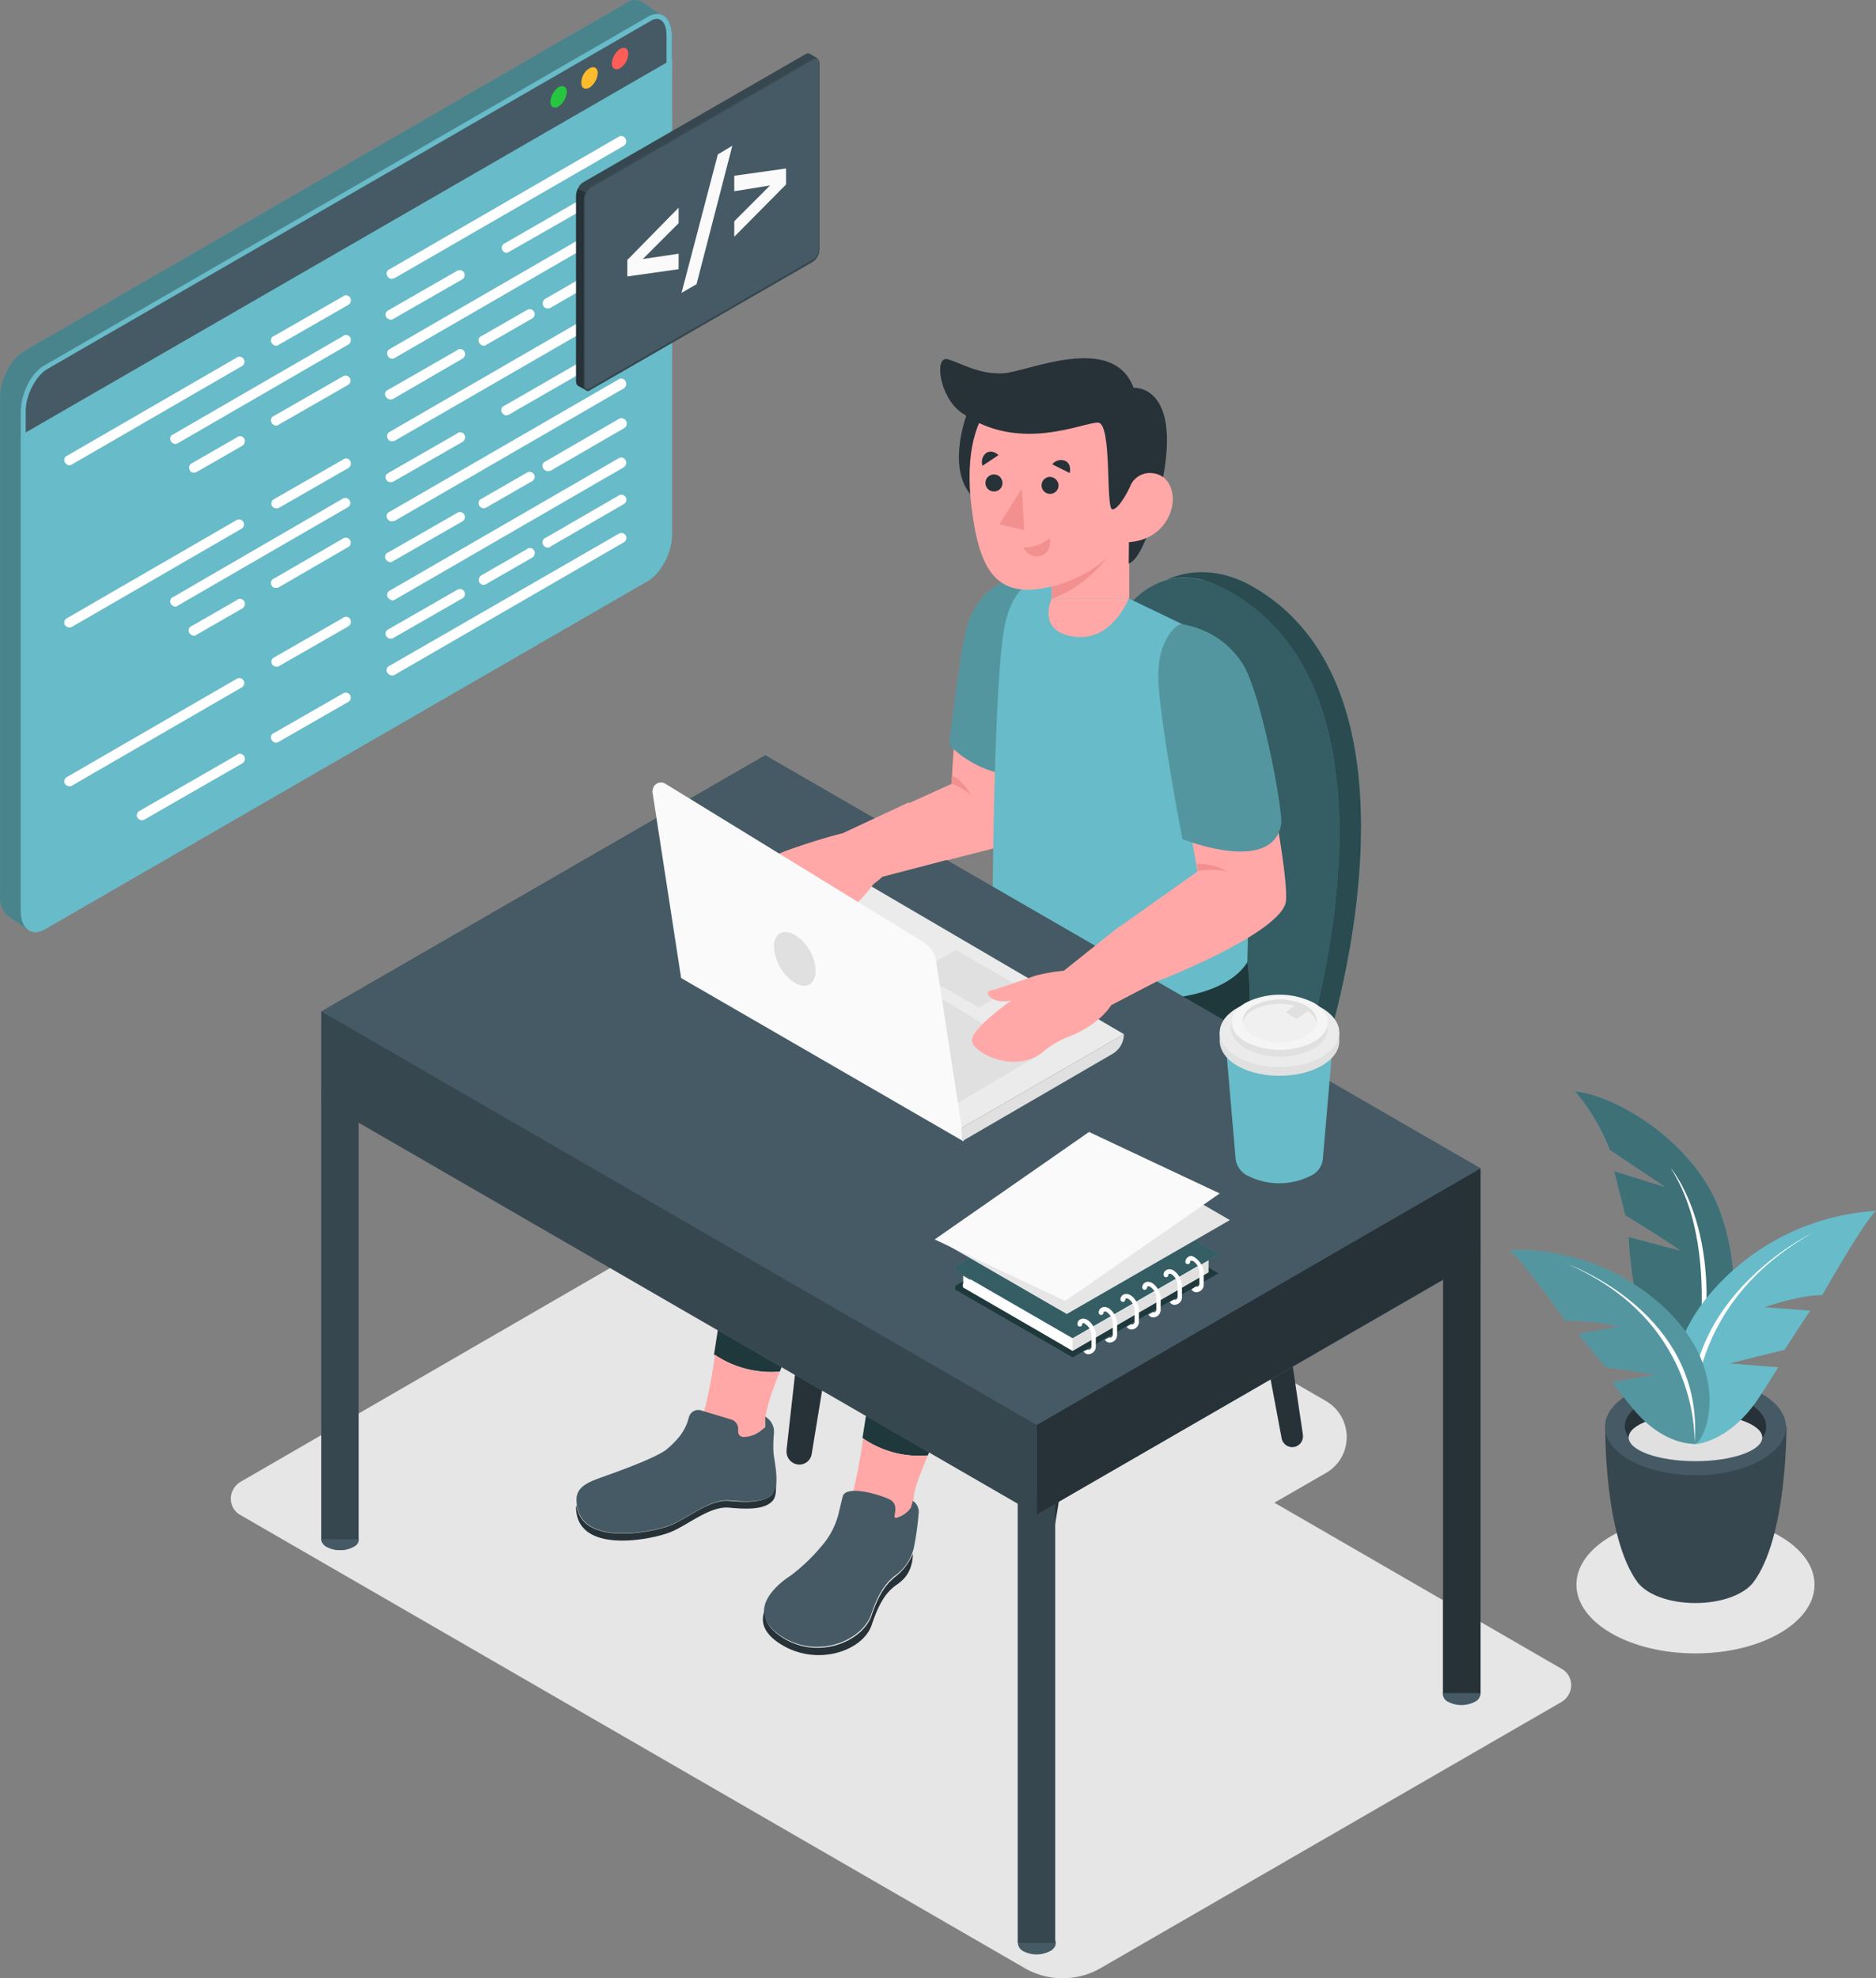 <svg xmlns="http://www.w3.org/2000/svg" width="387.613" height="408.6" viewBox="0 0 387.613 408.6">
  <rect x="0" y="0" width="387.613" height="408.6" fill="#808080" stroke="none"/>
  <g id="Group_3" data-name="Group 3" transform="translate(0.013)">
    <g id="Group_1" data-name="Group 1">
      <g id="freepik--Shadows--inject-2_1_">
        <ellipse id="Ellipse_1" data-name="Ellipse 1" cx="24.6" cy="14.2" rx="24.6" ry="14.2" transform="translate(325.7 313.1)" fill="#e6e6e6"/>
        <path id="Path_1" data-name="Path 1" d="M144.9,251,49.8,306a4.1,4.1,0,0,0-1.6,1.6,3.881,3.881,0,0,0,1.6,5.4l161.9,93.5a15.722,15.722,0,0,0,15.7,0l95.1-54.9a4.1,4.1,0,0,0,1.6-1.6,3.881,3.881,0,0,0-1.6-5.4L160.6,251A15.722,15.722,0,0,0,144.9,251Z" fill="#e6e6e6"/>
        <path id="Path_2" data-name="Path 2" d="M195,252l-32.6,18.8a8.381,8.381,0,0,0-3.1,3.1,8.528,8.528,0,0,0,3.1,11.7L227.2,323a14.38,14.38,0,0,0,14.2,0L274,304.2a8.381,8.381,0,0,0,3.1-3.1,8.616,8.616,0,0,0-3.1-11.7L209.2,252A13.9,13.9,0,0,0,195,252Z" fill="#e6e6e6"/>
      </g>
      <g id="freepik--Plant--inject-2_1_">
        <path id="Path_3" data-name="Path 3" d="M336.5,255.5l10.6,2.8c-1.5-1.3-11.3-7.3-11.3-7.3l-2.3-9.1,10.6,3.3-11.5-7.7a41.292,41.292,0,0,0-7.2-12.1c9.2,1,25.3,11.2,30.1,25.2,8.7,24.9-6.6,39.8-6.6,39.8C337.3,281.2,336.5,255.5,336.5,255.5Z" fill="#68bbc8"/>
        <path id="Path_4" data-name="Path 4" d="M336.5,255.5l10.6,2.8c-1.5-1.3-11.3-7.3-11.3-7.3l-2.3-9.1,10.6,3.3-11.5-7.7a41.292,41.292,0,0,0-7.2-12.1c9.2,1,25.3,11.2,30.1,25.2,8.7,24.9-6.6,39.8-6.6,39.8C337.3,281.2,336.5,255.5,336.5,255.5Z" opacity="0.4"/>
        <path id="Path_5" data-name="Path 5" d="M345.2,241.3c11.7,18.1,3.8,49.3,3.8,49.3C358.9,257.2,345.2,241.2,345.2,241.3Z" fill="#fff"/>
        <path id="Path_6" data-name="Path 6" d="M338.4,326.9c2,2.5,6.5,4.2,11.9,4.2,5.3,0,9.9-1.7,11.9-4.2h0c7.1-9.3,6.9-32.3,6.9-32.3l-18.6-.2h-.2l-18.6.2C331.6,294.7,331.4,317.6,338.4,326.9Z" fill="#37474f"/>
        <ellipse id="Ellipse_2" data-name="Ellipse 2" cx="18.7" cy="10" rx="18.7" ry="10" transform="translate(331.6 284.7)" fill="#455a64"/>
        <path id="Path_7" data-name="Path 7" d="M364.2,296.9a3.691,3.691,0,0,0,.7-2.3c0-4-6.5-7.2-14.6-7.2-8,0-14.6,3.2-14.6,7.2a4.006,4.006,0,0,0,.8,2.3c1.9-2.9,7.4-4.9,13.8-4.9S362.2,294.1,364.2,296.9Z" fill="#263238"/>
        <ellipse id="Ellipse_3" data-name="Ellipse 3" cx="13.8" cy="4.9" rx="13.8" ry="4.9" transform="translate(336.5 292)" fill="#e0e0e0"/>
        <path id="Path_8" data-name="Path 8" d="M353.5,267a48.867,48.867,0,0,1,34.1-16.9c-2.5,2.2-11.1,17.4-11.1,17.4-4.9,0-11.9,2.5-11.9,2.5l9.4.7-5.3,8.1-11.3,2.8,10,.8s-1.2,2-3.8,6c-6.2,9.6-13.4,9.9-13.4,9.9C348,298.6,339.3,283.7,353.5,267Z" fill="#68bbc8"/>
        <path id="Path_9" data-name="Path 9" d="M374.4,254.7c-28.8,16.3-24.3,43.5-24.3,43.5C344.5,269,374.4,254.7,374.4,254.7Z" fill="#fff"/>
        <path id="Path_10" data-name="Path 10" d="M344.1,270.3a44.519,44.519,0,0,0-32.3-12.1c2.5,1.7,11.7,14.7,11.7,14.7,4.5-.4,11,1.1,11,1.1l-8.4,1.5,5.6,6.9,10.4,1.5-9,1.6s1.3,1.8,4,5.1c6.5,8.1,13,7.6,13,7.6C352,298.4,358.5,284.1,344.1,270.3Z" fill="#68bbc8"/>
        <path id="Path_11" data-name="Path 11" d="M344.1,270.3a44.519,44.519,0,0,0-32.3-12.1c2.5,1.7,11.7,14.7,11.7,14.7,4.5-.4,11,1.1,11,1.1l-8.4,1.5,5.6,6.9,10.4,1.5-9,1.6s1.3,1.8,4,5.1c6.5,8.1,13,7.6,13,7.6C352,298.4,358.5,284.1,344.1,270.3Z" opacity="0.2"/>
        <path id="Path_12" data-name="Path 12" d="M324.1,261.2c27.5,12.1,26,37,26,37C352.4,271.3,324.1,261.2,324.1,261.2Z" fill="#fff"/>
      </g>
      <g id="freepik--Character--inject-2_1_">
        <path id="Path_13" data-name="Path 13" d="M220.3,240.4,210.5,328v.3a2.669,2.669,0,0,0,2.6,2.7h0a2.59,2.59,0,0,0,2.6-2.2l13.9-84.9Z" fill="#263238"/>
        <path id="Path_14" data-name="Path 14" d="M172.3,211.9l-9.8,87.6v.3a2.669,2.669,0,0,0,2.6,2.7h0a2.59,2.59,0,0,0,2.6-2.2l13.9-84.9Z" fill="#263238"/>
        <path id="Path_15" data-name="Path 15" d="M259.1,228.6l10.1,67.8v.3a2.22,2.22,0,0,1-2.2,2.2,2.256,2.256,0,0,1-2.2-1.8L251.1,224Z" fill="#263238"/>
        <path id="Path_16" data-name="Path 16" d="M210.5,201.3l10.1,67.4v.3a2.22,2.22,0,0,1-2.2,2.2,2.256,2.256,0,0,1-2.2-1.8l-13.6-72.7Z" fill="#263238"/>
        <path id="Path_17" data-name="Path 17" d="M167.5,213.7a4.747,4.747,0,0,0-.8,6.6c13.5,17.3,40.6,26.3,51,29.3a11.9,11.9,0,0,0,8.1-.5c20.9-8.7,33.2-19,39.1-25a23.515,23.515,0,0,0,6-10.5c4.8-17.6,16.5-72.3-16.3-91.2C228,107.1,220.2,153,218,175.3a19.6,19.6,0,0,1-11.5,15.9C185.4,200.6,173,209.3,167.5,213.7Z" fill="#68bbc8"/>
        <path id="Path_18" data-name="Path 18" d="M167.5,213.7a4.747,4.747,0,0,0-.8,6.6c13.5,17.3,40.6,26.3,51,29.3a11.9,11.9,0,0,0,8.1-.5c20.9-8.7,33.2-19,39.1-25a23.515,23.515,0,0,0,6-10.5c4.8-17.6,16.5-72.3-16.3-91.2C228,107.1,220.2,153,218,175.3a19.6,19.6,0,0,1-11.5,15.9C185.4,200.6,173,209.3,167.5,213.7Z" opacity="0.5"/>
        <path id="Path_19" data-name="Path 19" d="M165.8,217.1V223h0a5.238,5.238,0,0,0,1,2.6c13.5,17.3,40.6,26.3,51,29.3a11.9,11.9,0,0,0,8.1-.5,134.248,134.248,0,0,0,29.8-17.2h0l8.5-6.5a28.228,28.228,0,0,0,10.2-15.3l.8-3c4.8-17.6,16.5-72.3-16.3-91.2-6.4-3.7-12.8-3.8-18-1.4h0a15.665,15.665,0,0,1,3-.5h.1a15.645,15.645,0,0,1,3.1.2h.1a9.362,9.362,0,0,1,1.6.4l.2.1a8.8,8.8,0,0,1,1.5.5l.2.1c.5.2,1.1.5,1.6.7l.4.2c.6.3,1.1.6,1.7.9,32.8,18.9,21.1,73.6,16.3,91.2a23.515,23.515,0,0,1-6,10.5c-5.9,6-18.2,16.3-39.1,25a12.516,12.516,0,0,1-8.1.5c-.3-.1-.7-.2-1-.3l-.4-.1-.7-.2-.6-.2-.6-.2-.7-.2-.5-.2-.8-.3-.5-.2-.9-.3-.5-.2-1-.3-.4-.1-1.1-.4-.4-.1-1.1-.4-.4-.1-1.2-.5-.3-.1-1.3-.5-.3-.1-1.4-.6-.2-.1-1.5-.6h0c-8.3-3.5-17.6-8.4-25.3-14.9h0c-.5-.4-1-.9-1.5-1.3h0l-1.4-1.3h0a18.478,18.478,0,0,1-1.4-1.4h0a16.607,16.607,0,0,1-1.3-1.4h0c-.8-.9-1.6-1.8-2.3-2.7a6.565,6.565,0,0,1-.7-3.2Z" fill="#68bbc8"/>
        <path id="Path_20" data-name="Path 20" d="M165.8,217.1V223h0a5.238,5.238,0,0,0,1,2.6c13.5,17.3,40.6,26.3,51,29.3a11.9,11.9,0,0,0,8.1-.5,134.248,134.248,0,0,0,29.8-17.2h0l8.5-6.5a28.228,28.228,0,0,0,10.2-15.3l.8-3c4.8-17.6,16.5-72.3-16.3-91.2-6.4-3.7-12.8-3.8-18-1.4h0a15.665,15.665,0,0,1,3-.5h.1a15.645,15.645,0,0,1,3.1.2h.1a9.362,9.362,0,0,1,1.6.4l.2.1a8.8,8.8,0,0,1,1.5.5l.2.1c.5.2,1.1.5,1.6.7l.4.2c.6.3,1.1.6,1.7.9,32.8,18.9,21.1,73.6,16.3,91.2a23.515,23.515,0,0,1-6,10.5c-5.9,6-18.2,16.3-39.1,25a12.516,12.516,0,0,1-8.1.5c-.3-.1-.7-.2-1-.3l-.4-.1-.7-.2-.6-.2-.6-.2-.7-.2-.5-.2-.8-.3-.5-.2-.9-.3-.5-.2-1-.3-.4-.1-1.1-.4-.4-.1-1.1-.4-.4-.1-1.2-.5-.3-.1-1.3-.5-.3-.1-1.4-.6-.2-.1-1.5-.6h0c-8.3-3.5-17.6-8.4-25.3-14.9h0c-.5-.4-1-.9-1.5-1.3h0l-1.4-1.3h0a18.478,18.478,0,0,1-1.4-1.4h0a16.607,16.607,0,0,1-1.3-1.4h0c-.8-.9-1.6-1.8-2.3-2.7a6.565,6.565,0,0,1-.7-3.2Z" opacity="0.6"/>
        <path id="Path_21" data-name="Path 21" d="M161.1,283.3c1.3-3.3,3.2-7.6,6-13.3,9.5-20,9.5-26.4,9.3-31.4s0-6,7.7-9.8S217.8,214,223.7,205c7.1-10.8,1-28.4,1-28.4l-22.9,12-33.7,20a27.918,27.918,0,0,0-13.2,17.9c-.2.9-.3,1.8-.5,2.6-1.6,13.5-4.5,36.3-6.8,50.6A20.348,20.348,0,0,0,161.1,283.3Z" fill="#68bbc8"/>
        <path id="Path_22" data-name="Path 22" d="M161.1,283.3c1.3-3.3,3.2-7.6,6-13.3,9.5-20,9.5-26.4,9.3-31.4s0-6,7.7-9.8S217.8,214,223.7,205c7.1-10.8,1-28.4,1-28.4l-22.9,12L168,208.7a27.9,27.9,0,0,0-12.9,16.6c-.3,1.3-.6,2.6-.8,3.9-1.6,13.5-4.5,36.3-6.8,50.6A21.922,21.922,0,0,0,161.1,283.3Z" opacity="0.7"/>
        <path id="Path_23" data-name="Path 23" d="M161.1,283.3a20.571,20.571,0,0,1-13.4-3.5,97.692,97.692,0,0,1-2.3,12c-2,6.1-17.6,21-17.6,21,5.3,9.9,20.3-6.1,24.8-10.2a24.6,24.6,0,0,0,5.1-6,3.287,3.287,0,0,0,.4-1.7C158,292.9,158.2,290.5,161.1,283.3Z" fill="#ffa8a7"/>
        <path id="Path_24" data-name="Path 24" d="M140.3,296.8a19.679,19.679,0,0,1-2.5,2.5c-2.3,1.9-11.2,5-13.7,5.9s-5,1.9-5,4.5c0,10,15.6,6.8,19.4,5.3s8.2-5.5,12.3-5.1,7.4.3,8.9-1.4.2-7.1.1-8.5a29.016,29.016,0,0,1,.1-4,3.618,3.618,0,0,0-1.8-3.4h0v2.2l-.9.7a5.876,5.876,0,0,1-3.6,1.3h0a1.11,1.11,0,0,1-1.1-1.1v-.6a2.007,2.007,0,0,0-1.4-1.9l-6.3-1.9a1.99,1.99,0,0,0-2.4,1.2l-.4,1.3A10.716,10.716,0,0,1,140.3,296.8Z" fill="#455a64"/>
        <path id="Path_25" data-name="Path 25" d="M119.1,310.8a.6.6,0,0,1-.1.4c0,10,15.6,6.8,19.4,5.3s8.2-5.5,12.3-5.1,7.4.3,8.9-1.4c.7-.7.8-2.2.7-3.7a3.891,3.891,0,0,1-.7,2.3c-1.5,1.6-4.8,1.8-8.9,1.4s-8.5,3.6-12.3,5.1C134.8,316.5,120.1,319.5,119.1,310.8Z" fill="#263238"/>
        <path id="Path_26" data-name="Path 26" d="M191.7,300.6c1.3-3.3,3.2-7.6,5.9-13.3,9.5-20,9.5-26.4,9.3-31.4s0-6,7.7-9.8,33.7-14.8,39.6-23.8c7.1-10.8,2.6-28.8,2.6-28.8l-21.6.4-40.4,34.3a27.753,27.753,0,0,0-9.8,18.2c-1.7,13.5-4.5,36.4-6.8,50.6A20.348,20.348,0,0,0,191.7,300.6Z" fill="#68bbc8"/>
        <path id="Path_27" data-name="Path 27" d="M191.7,300.6c1.3-3.3,3.2-7.6,5.9-13.3,9.5-20,9.5-26.4,9.3-31.4s0-6,7.7-9.8,33.7-14.8,39.6-23.8c7.1-10.8,2.6-28.8,2.6-28.8l-21.6.4-40.4,34.3a27.753,27.753,0,0,0-9.8,18.2c-1.7,13.5-4.5,36.4-6.8,50.6A20.348,20.348,0,0,0,191.7,300.6Z" opacity="0.7"/>
        <path id="Path_28" data-name="Path 28" d="M191.7,300.6a20.571,20.571,0,0,1-13.4-3.5,101.427,101.427,0,0,1-2.3,12c-2.1,6.1,2.7,14.9,7.3,10.8,3-2.7,4-5.2,5.1-6,.8-.6.4-2.4.4-3C188.6,308.9,188.7,307.8,191.7,300.6Z" fill="#ffa8a7"/>
        <path id="Path_29" data-name="Path 29" d="M207,174.8l-17.3,4.4c.5-10.6-7-11-7-11l13.9-6.3s.3-6.9,1.5-20.8a59.527,59.527,0,0,1,2.7-13.2,13.3,13.3,0,0,1,14.6-8.9h0Z" fill="#ffa8a7"/>
        <path id="Path_30" data-name="Path 30" d="M197,154.7a21.594,21.594,0,0,0,12.5,5.5l.7.1,5.2-41.2a13.508,13.508,0,0,0-14.7,7.9c-1.8,3.7-2.6,11.6-4.6,26.6Z" fill="#68bbc8"/>
        <path id="Path_31" data-name="Path 31" d="M197,154.7a21.594,21.594,0,0,0,12.5,5.5l.7.1,5.2-41.2a13.508,13.508,0,0,0-14.7,7.9c-1.8,3.7-2.6,11.6-4.6,26.6Z" opacity="0.2"/>
        <path id="Path_32" data-name="Path 32" d="M196.7,160.2c2.3,1,4,4.2,4,4.2a9.119,9.119,0,0,0-4.1-2.5Z" fill="#f28f8f"/>
        <path id="Path_33" data-name="Path 33" d="M257.7,198.7s-4.1,8.9-25.3,7.6-27.1-18-27.1-18l-.2-4.7s.3-42.8,2.4-54c2.6-13.7,12.9-10.4,12.9-10.4l12.8,4.4,15.6,7.5C259.9,142.2,257.7,198.7,257.7,198.7Z" fill="#68bbc8"/>
        <path id="Path_34" data-name="Path 34" d="M205.9,86.8s2.3,21.9-4.3,16.4-1.8-17.8-1.8-17.8Z" fill="#263238"/>
        <path id="Path_35" data-name="Path 35" d="M66.4,208.9V317.8h0a2.031,2.031,0,0,0,1.1,1.7,5.938,5.938,0,0,0,5.5,0,1.714,1.714,0,0,0,1.1-1.6h0v-86l136.2,78.7v90.7h0a2.031,2.031,0,0,0,1.1,1.7,5.938,5.938,0,0,0,5.5,0,1.751,1.751,0,0,0,1.1-1.7h0V310.6l80.1-46.2v85.4h0a1.848,1.848,0,0,0,1.1,1.7,5.938,5.938,0,0,0,5.5,0,1.751,1.751,0,0,0,1.1-1.7h0V259.9h0V241.4L158.1,156Z" fill="#455a64"/>
        <path id="Path_36" data-name="Path 36" d="M211.5,399.8a5.938,5.938,0,0,1,5.5,0c1.5.9,1.5,2.3,0,3.1a5.938,5.938,0,0,1-5.5,0C210,402.1,210,400.6,211.5,399.8Z" fill="#455a64"/>
        <rect id="Rectangle_1" data-name="Rectangle 1" width="7.7" height="93" transform="translate(210.3 308.3)" fill="#37474f"/>
        <ellipse id="Ellipse_4" data-name="Ellipse 4" cx="3.9" cy="2.2" rx="3.9" ry="2.2" transform="translate(298.1 347.6)" fill="#455a64"/>
        <rect id="Rectangle_2" data-name="Rectangle 2" width="7.7" height="93" transform="translate(298.2 256.7)" fill="#263238"/>
        <path id="Path_37" data-name="Path 37" d="M67.5,316.4a5.938,5.938,0,0,1,5.5,0c1.5.9,1.5,2.3,0,3.1a5.938,5.938,0,0,1-5.5,0C66,318.7,66,317.2,67.5,316.4Z" fill="#455a64"/>
        <rect id="Rectangle_3" data-name="Rectangle 3" width="7.7" height="93" transform="translate(66.4 224.9)" fill="#37474f"/>
        <path id="Path_38" data-name="Path 38" d="M161.9,246.4a5.3,5.3,0,0,1,4.9,0c1.4.8,1.4,2,0,2.8a5.3,5.3,0,0,1-4.9,0C160.6,248.4,160.6,247.1,161.9,246.4Z" fill="#455a64"/>
        <rect id="Rectangle_4" data-name="Rectangle 4" width="6.9" height="77.6" transform="translate(160.9 170.1)" fill="#455a64"/>
        <path id="Path_39" data-name="Path 39" d="M214.2,294.3v18.5l91.7-53V241.3Z" fill="#263238"/>
        <path id="Path_40" data-name="Path 40" d="M66.4,227.4l147.8,85.4V294.3L66.4,208.9Z" fill="#37474f"/>
        <path id="Path_41" data-name="Path 41" d="M66.4,208.9l147.8,85.4,91.7-53L158.1,156Z" fill="#455a64"/>
        <path id="Path_42" data-name="Path 42" d="M176.3,180.9l-33.6,19.8L198.6,233l33.6-19.4Z" fill="#ebebeb"/>
        <path id="Path_43" data-name="Path 43" d="M210.1,203.5l-12.6-7.3-7.9,4.6,12.6,7.3Z" fill="#e0e0e0"/>
        <path id="Path_44" data-name="Path 44" d="M181,198.1l33.2,20.1-17,10Z" fill="#e0e0e0"/>
        <path id="Path_45" data-name="Path 45" d="M198,177l-15.7,4.1c-3.8,3.6-9,4.4-10.8,4.6a22.741,22.741,0,0,0-5.5,2c-6.6,2.9-14-3.1-13.6-5.6s9.8-6.3,9.8-6.3c3.9-1.4,7.9-2.7,11.9-3.7l13.5-6.3C198.8,167.4,198,177,198,177Z" fill="#ffa8a7"/>
        <path id="Path_46" data-name="Path 46" d="M182.4,179.8a39.751,39.751,0,0,1-9.7,5.3c-4,4.7-1.8,7.8-.8,6.6s5.5-5.4,7-7.1A48.551,48.551,0,0,0,182.4,179.8Z" fill="#ffa8a7"/>
        <rect id="Rectangle_5" data-name="Rectangle 5" width="16" height="19.3" transform="translate(217.3 104.3)" fill="#ffa8a7"/>
        <path id="Path_47" data-name="Path 47" d="M217.2,104.3h14.7v5.4a26.056,26.056,0,0,1-14.6,14Z" fill="#f28f8f"/>
        <path id="Path_48" data-name="Path 48" d="M235.9,93.1c2.1,19.7-11.7,27.4-21.7,28.6-8.8,1-11.9-4.8-13.4-16.3C197.5,80.6,212,78.8,212,78.8S233.7,73.4,235.9,93.1Z" fill="#ffa8a7"/>
        <path id="Path_49" data-name="Path 49" d="M206.5,108.3l5.1,1.2-.5-8.6Z" fill="#f28f8f"/>
        <path id="Path_50" data-name="Path 50" d="M216.8,98.5h0a1.756,1.756,0,1,0,1.9,1.6A1.858,1.858,0,0,0,216.8,98.5Z" fill="#263238"/>
        <path id="Path_51" data-name="Path 51" d="M207.1,99.6a1.756,1.756,0,1,0-1.6,1.9,1.714,1.714,0,0,0,1.6-1.9Z" fill="#263238"/>
        <path id="Path_52" data-name="Path 52" d="M203.7,93.6c1.3-.9,2.6.4,2.6.4L203,96.2A2.377,2.377,0,0,1,203.7,93.6Z" fill="#263238"/>
        <path id="Path_53" data-name="Path 53" d="M220.1,95.2c1.4.7.9,2.5.9,2.5l-3.6-1.8A2.329,2.329,0,0,1,220.1,95.2Z" fill="#263238"/>
        <path id="Path_54" data-name="Path 54" d="M215,114.8c2.4-.7,1.9-3.6,1.9-3.6a9.161,9.161,0,0,1-5.5,1.9C211.4,113,212.6,115.5,215,114.8Z" fill="#f28f8f"/>
        <path id="Path_55" data-name="Path 55" d="M233.2,116.4c3.3-1.2,6.2-13,7.1-17.8,3.6-19.3-6.1-18.5-6.1-18.5-4.3-11.5-21.9-3.3-26.9-3s-8.7-2.1-11.5-2.9-1.8,7.7,2.8,11c11.9,8.6,25.4,1.9,28.3,2.1s1.5,17.8,2.9,17.9,3.6-4.5,3.6-4.5Z" fill="#263238"/>
        <path id="Path_56" data-name="Path 56" d="M232.8,112c6.1-.2,9.3-4.6,9.5-8.6.1-1.5-.5-5.8-5-5.7a4.41,4.41,0,0,0-3.9,3,10.134,10.134,0,0,0-.8,4.2Z" fill="#ffa8a7"/>
        <path id="Path_57" data-name="Path 57" d="M239.6,202.4l-10,5.2c-2.9,4.3-7.9,6.2-9.5,6.8a19.334,19.334,0,0,0-4.9,3.1c-5.8,4.3-14.3-.1-14.4-2.6s8.2-8.3,8.2-8.3c-4,1-5.9-1.7-4.4-2s7.3-2.4,9.4-3.1a36.991,36.991,0,0,1,5.8-1l11.4-9.1C242.5,190.6,239.6,202.4,239.6,202.4Z" fill="#ffa8a7"/>
        <path id="Path_58" data-name="Path 58" d="M259.5,146.5c.9,5.1,6.7,33,6.2,39.5s-26.1,16.5-26.1,16.5a14.254,14.254,0,0,0-8.4-11L247.4,180s-2.2-13.8-6.3-29.9,2.6-21.2,2.6-21.2C254,131.2,258.6,141.3,259.5,146.5Z" fill="#ffa8a7"/>
        <path id="Path_59" data-name="Path 59" d="M247.3,178.4a12.835,12.835,0,0,1,6.3,1.6,15.661,15.661,0,0,0-6.1-.1Z" fill="#f28f8f"/>
        <path id="Path_60" data-name="Path 60" d="M135.1,162.4a1.752,1.752,0,0,1,2.4-.5l53.3,32.7a5.643,5.643,0,0,1,2.6,3.9l5.7,37.1v.1s-.1.1-.1,0L140.7,202v-.1l-5.9-38.3A2.663,2.663,0,0,1,135.1,162.4Z" fill="#fafafa"/>
        <path id="Path_61" data-name="Path 61" d="M198.6,233l33.6-19.4h0a4.747,4.747,0,0,1-2.4,4.1l-31,18Z" fill="#e0e0e0"/>
        <path id="Path_62" data-name="Path 62" d="M164.2,193.1c-2.4-1.4-4.3-.3-4.3,2.5a9.575,9.575,0,0,0,4.3,7.4c2.4,1.4,4.3.3,4.3-2.5A9.06,9.06,0,0,0,164.2,193.1Z" fill="#e0e0e0"/>
        <path id="Path_63" data-name="Path 63" d="M233.7,80.6c1.6,1.3-1,5.2-1,5.2C230.9,83.3,232.1,79.3,233.7,80.6Z" fill="#263238"/>
        <path id="Path_64" data-name="Path 64" d="M236.8,83.9c.1,2-4.6,2.6-4.6,2.6C232.9,83.6,236.7,81.9,236.8,83.9Z" fill="#263238"/>
        <path id="Path_65" data-name="Path 65" d="M217.3,123.6s-3.3,6.8,4.6,7.9,11.3-7.9,11.3-7.9Z" fill="#ffa8a7"/>
        <path id="Path_66" data-name="Path 66" d="M256.4,136.6c4,5.4,8.7,30.8,8.3,33.6-1.8,10.6-20.4,3.1-20.4,3.1s-4.1-21.1-4.9-31.5,4.4-12.9,4.4-12.9A18.091,18.091,0,0,1,256.4,136.6Z" fill="#68bbc8"/>
        <path id="Path_67" data-name="Path 67" d="M256.4,136.6c4,5.4,8.7,30.8,8.3,33.6-1.8,10.6-20.4,3.1-20.4,3.1s-4.1-21.1-4.9-31.5,4.4-12.9,4.4-12.9A18.091,18.091,0,0,1,256.4,136.6Z" opacity="0.2"/>
        <path id="Path_68" data-name="Path 68" d="M188.6,310h0a2.686,2.686,0,0,1,1.2,2.5,59.33,59.33,0,0,1-1,7.2,9.884,9.884,0,0,1-4.1,5.9c-1,.9-2.9,2.4-4.7,7.8s-11,9.4-18.5,4.6-1.7-10.3,1.9-12.6a38.393,38.393,0,0,0,6.2-5.9,16.241,16.241,0,0,0,3.8-7.5l.7-2.9c.6-2.3,6.8-.7,9.5.5s.4,4.1,1.6,3.9a5.358,5.358,0,0,0,3-2.1Z" fill="#455a64"/>
        <path id="Path_69" data-name="Path 69" d="M158,332.6c-.9,2.2-.4,4.7,3.3,7,7.5,4.7,17,1.4,18.8-4s3.4-6.8,4.4-7.7,3.8-2,4.1-6.6v-.4a11.455,11.455,0,0,1-3.8,4.9c-1,.9-2.9,2.4-4.7,7.8s-11,9.4-18.5,4.6C158.7,336.3,157.8,334.4,158,332.6Z" fill="#263238"/>
        <path id="Path_70" data-name="Path 70" d="M197.4,266.4a.775.775,0,0,1,.2-1l28.1-16.2a1.986,1.986,0,0,1,2.1,0l24,13.8-30.2,17.4-23.9-13.8C197.5,266.6,197.4,266.5,197.4,266.4Z" fill="#68bbc8"/>
        <path id="Path_71" data-name="Path 71" d="M197.4,266.4a.775.775,0,0,1,.2-1l28.1-16.2a1.986,1.986,0,0,1,2.1,0l24,13.8-30.2,17.4-23.9-13.8C197.5,266.6,197.4,266.5,197.4,266.4Z" opacity="0.7"/>
        <path id="Path_72" data-name="Path 72" d="M199,265.9a.651.651,0,0,1,.2-.9l26.1-15.1a2.118,2.118,0,0,1,1.9,0l22.3,12.9L221.6,279l-22.3-12.9C199.2,266.1,199.1,266,199,265.9Z" fill="#fff"/>
        <path id="Path_73" data-name="Path 73" d="M199,265.6v-2.1l22.6,13V279Z" fill="#fff"/>
        <path id="Path_74" data-name="Path 74" d="M249.7,262.8v-2.5l-28.1,16.2V279Z" fill="#e0e0e0"/>
        <path id="Path_75" data-name="Path 75" d="M197.4,262.5a.775.775,0,0,1,.2-1l28.1-16.3a1.986,1.986,0,0,1,2.1,0l24,13.8-30.2,17.4-23.9-13.8C197.5,262.7,197.5,262.6,197.4,262.5Z" fill="#68bbc8"/>
        <path id="Path_76" data-name="Path 76" d="M197.4,262.5a.775.775,0,0,1,.2-1l28.1-16.3a1.986,1.986,0,0,1,2.1,0l24,13.8-30.2,17.4-23.9-13.8C197.5,262.7,197.5,262.6,197.4,262.5Z" opacity="0.5"/>
        <path id="Path_77" data-name="Path 77" d="M223.9,279.1c0,.1.1.2.2.3a1.135,1.135,0,0,0,.8.3,1.854,1.854,0,0,0,.7-.2,1.56,1.56,0,0,0,.8-1.3v-2.3a4.024,4.024,0,0,0-1.9-3.4h-.1a1.275,1.275,0,0,0-1.2,0,1.1,1.1,0,0,0-.6,1,.5.5,0,0,0,1,0v-.1c.1-.1.2-.2.4-.1l.1.1a2.851,2.851,0,0,1,1.4,2.5v2.3a.55.55,0,0,1-.3.5.3.3,0,0,1-.4,0Z" fill="#fff"/>
        <path id="Path_78" data-name="Path 78" d="M228.3,276.7c0,.1.1.2.2.3a1.135,1.135,0,0,0,.8.3,1.854,1.854,0,0,0,.7-.2,1.56,1.56,0,0,0,.8-1.3v-2.3a4.024,4.024,0,0,0-1.9-3.4h-.1a1.275,1.275,0,0,0-1.2,0,1.1,1.1,0,0,0-.6,1,.5.5,0,0,0,1,0c0-.1,0-.2.1-.2h.4a2.851,2.851,0,0,1,1.4,2.5v2.3a.55.55,0,0,1-.3.5.3.3,0,0,1-.4,0Z" fill="#fff"/>
        <path id="Path_79" data-name="Path 79" d="M232.8,274c0,.1.1.2.2.3a1.135,1.135,0,0,0,.8.3,1.854,1.854,0,0,0,.7-.2,1.56,1.56,0,0,0,.8-1.3v-2.3a4.024,4.024,0,0,0-1.9-3.4h-.1a1.275,1.275,0,0,0-1.2,0,1.1,1.1,0,0,0-.6,1,.5.5,0,0,0,1,0c0-.1,0-.2.1-.2h.4a2.851,2.851,0,0,1,1.4,2.5V273a.55.55,0,0,1-.3.5.3.3,0,0,1-.4,0Z" fill="#fff"/>
        <path id="Path_80" data-name="Path 80" d="M237.3,271.5c0,.1.1.2.2.3a1.135,1.135,0,0,0,.8.3,1.854,1.854,0,0,0,.7-.2,1.56,1.56,0,0,0,.8-1.3v-2.3a4.024,4.024,0,0,0-1.9-3.4h-.1a1.275,1.275,0,0,0-1.2,0,1.1,1.1,0,0,0-.6,1,.5.5,0,0,0,1,0c0-.1,0-.2.1-.2h.4a2.851,2.851,0,0,1,1.4,2.5v2.3a.55.55,0,0,1-.3.5.3.3,0,0,1-.4,0Z" fill="#fff"/>
        <path id="Path_81" data-name="Path 81" d="M241.7,268.9c0,.1.1.2.2.3a1.135,1.135,0,0,0,.8.3,1.854,1.854,0,0,0,.7-.2,1.56,1.56,0,0,0,.8-1.3v-2.3a4.024,4.024,0,0,0-1.9-3.4h-.1a1.275,1.275,0,0,0-1.2,0,1.1,1.1,0,0,0-.6,1,.5.5,0,0,0,1,0c0-.1,0-.2.1-.2h.4a2.851,2.851,0,0,1,1.4,2.5v2.3a.55.55,0,0,1-.3.5.3.3,0,0,1-.4,0Z" fill="#fff"/>
        <path id="Path_82" data-name="Path 82" d="M246.2,266.3c0,.1.1.2.2.3a1.135,1.135,0,0,0,.8.3,1.854,1.854,0,0,0,.7-.2,1.56,1.56,0,0,0,.8-1.3v-2.3a4.024,4.024,0,0,0-1.9-3.4l-.1-.1c-.2-.1-.4-.1-.5-.2a1.305,1.305,0,0,0-1.3,1.2.5.5,0,0,0,1,0c0-.1,0-.2.1-.2h.4a2.851,2.851,0,0,1,1.4,2.5v2.3a.55.55,0,0,1-.3.5.3.3,0,0,1-.4,0Z" fill="#fff"/>
        <path id="Path_83" data-name="Path 83" d="M228.2,237l25.9,15-33.7,19.4-25.8-14.9Z" fill="#e6e6e6"/>
        <path id="Path_84" data-name="Path 84" d="M225,233.8l27,12.7-31.9,22.2-27-12.7Z" fill="#fafafa"/>
        <path id="Path_85" data-name="Path 85" d="M255.3,239.5h0a4.565,4.565,0,0,0,2.6,3.4,14.4,14.4,0,0,0,12.8,0,4.353,4.353,0,0,0,2.6-3.4h0l2-23.2h-22Z" fill="#68bbc8"/>
        <path id="Path_86" data-name="Path 86" d="M255.6,220.1c4.8,2.8,12.7,2.8,17.5,0,2.4-1.4,3.6-3.2,3.6-5v-1.9h-.4a7.082,7.082,0,0,0-3.2-3.2c-4.8-2.8-12.7-2.8-17.5,0a7.082,7.082,0,0,0-3.2,3.2H252V215C252,216.8,253.2,218.7,255.6,220.1Z" fill="#e0e0e0"/>
        <path id="Path_87" data-name="Path 87" d="M255.6,208.2c4.8-2.8,12.7-2.8,17.5,0s4.8,7.3,0,10.1-12.7,2.8-17.5,0S250.8,211,255.6,208.2Z" fill="#ebebeb"/>
        <path id="Path_88" data-name="Path 88" d="M257.4,216.6a15.674,15.674,0,0,0,14,0c1.9-1.1,2.9-2.6,2.9-4V211h-.4a6.506,6.506,0,0,0-2.6-2.6,15.674,15.674,0,0,0-14,0,6.506,6.506,0,0,0-2.6,2.6h-.4v1.5C254.4,214,255.4,215.4,257.4,216.6Z" fill="#e0e0e0"/>
        <path id="Path_89" data-name="Path 89" d="M257.4,207.1a15.674,15.674,0,0,1,14,0c3.9,2.2,3.9,5.9,0,8.1a15.674,15.674,0,0,1-14,0C253.5,212.9,253.5,209.3,257.4,207.1Z" fill="#f5f5f5"/>
        <path id="Path_90" data-name="Path 90" d="M259,207.8a11.958,11.958,0,0,1,8.7-.9,9.494,9.494,0,0,1,2.1.9c.1.1.2.1.3.2,2.7,1.7,2.6,4.3-.3,6a12.073,12.073,0,0,1-10.8,0C256,212.3,256,209.5,259,207.8Z" fill="#f0f0f0"/>
        <path id="Path_91" data-name="Path 91" d="M272,211.3c.2-1.3-.5-2.6-2.2-3.6a12.073,12.073,0,0,0-10.8,0c-1.7,1-2.4,2.3-2.2,3.6a4,4,0,0,1,2.2-2.7,12.073,12.073,0,0,1,10.8,0A4,4,0,0,1,272,211.3Z" fill="#e0e0e0"/>
        <path id="Path_92" data-name="Path 92" d="M267.7,207.5v-.6a9.494,9.494,0,0,1,2.1.9c.1.1.2.1.3.2v.9l-2.2,1.6-2.2-1.4Z" fill="#e0e0e0"/>
      </g>
      <g id="freepik--Screen--inject-2_1_">
        <path id="Path_93" data-name="Path 93" d="M0,82V185.2a4.842,4.842,0,0,0,1.5,3.9L6,192.2l.2-3.9,123.2-71.2c2.8-1.5,5-5.9,5-9.5V7.2l2.9-3.6L133,.6a3,3,0,0,0-3.6,0L5,72.5C2.3,74.1,0,78.3,0,82Z" fill="#68bbc8"/>
        <path id="Path_94" data-name="Path 94" d="M0,82V185.2a4.842,4.842,0,0,0,1.5,3.9L6,192.2l.2-3.9,123.2-71.2c2.8-1.5,5-5.9,5-9.5V7.2l2.9-3.6L133,.6a3,3,0,0,0-3.6,0L5,72.5C2.3,74.1,0,78.3,0,82Z" opacity="0.3"/>
        <path id="Path_95" data-name="Path 95" d="M4.3,188.1V84.9c0-3.7,2.2-8,5-9.5L133.8,3.5c2.8-1.6,5,.1,5,3.8V110.5c0,3.7-2.3,7.9-5,9.5L9.3,191.9C6.5,193.5,4.3,191.8,4.3,188.1Z" fill="#68bbc8"/>
        <path id="Path_96" data-name="Path 96" d="M4.3,188.1V84.9c0-3.7,2.2-8,5-9.5L133.8,3.5c2.8-1.6,5,.1,5,3.8V110.5c0,3.7-2.3,7.9-5,9.5L9.3,191.9C6.5,193.5,4.3,191.8,4.3,188.1Z" fill="#68bbc8"/>
        <path id="Path_97" data-name="Path 97" d="M4.3,84.9v5L138.8,12.3v-5c0-3.7-2.3-5.4-5-3.8L9.3,75.4C6.5,77,4.3,81.2,4.3,84.9Z" fill="#455a64"/>
        <path id="Path_98" data-name="Path 98" d="M135.7,3.9c1.2,0,2,1.3,2,3.4V110.5c0,3.3-2.1,7.3-4.5,8.7L8.8,191a3.805,3.805,0,0,1-1.5.5c-1.2,0-2-1.4-2-3.4V84.9c0-3.3,2.1-7.3,4.5-8.7L134.3,4.4a2.389,2.389,0,0,1,1.4-.5h0m.1-1a3.606,3.606,0,0,0-2,.6L9.3,75.4c-2.8,1.5-5,5.9-5,9.5V188.1c0,2.7,1.2,4.4,3,4.4a3.606,3.606,0,0,0,2-.6L133.8,120c2.8-1.6,5-5.9,5-9.5V7.3c-.1-2.8-1.3-4.4-3-4.4Z" fill="#68bbc8"/>
        <path id="Path_99" data-name="Path 99" d="M81,57.6a1.1,1.1,0,0,1-1-.6.954.954,0,0,1,.5-1.4l47.4-27.4a.984.984,0,0,1,1.3.4,1.12,1.12,0,0,1-.3,1.5L81.6,57.4c-.2.1-.4.1-.6.2Z" fill="#fff"/>
        <path id="Path_100" data-name="Path 100" d="M14.4,96.1a1.1,1.1,0,0,1-1-.6.954.954,0,0,1,.5-1.4L49,73.8a1.03,1.03,0,0,1,1,1.8L14.9,95.9a1.69,1.69,0,0,1-.5.2Z" fill="#fff"/>
        <path id="Path_101" data-name="Path 101" d="M57.1,71.4a1.1,1.1,0,0,1-1-.6.954.954,0,0,1,.5-1.4l14.3-8.2.1-.1a1.022,1.022,0,0,1,1.4.5,1.111,1.111,0,0,1-.5,1.4L57.6,71.2c-.2.1-.3.2-.5.2Z" fill="#fff"/>
        <path id="Path_102" data-name="Path 102" d="M80.1,123.4a.989.989,0,0,1,.4-1.4l47.4-27.4a.984.984,0,0,1,1.3.4,1.12,1.12,0,0,1-.3,1.5L81.5,123.9a.9.9,0,0,1-.5.1A1.8,1.8,0,0,1,80.1,123.4Z" fill="#fff"/>
        <path id="Path_103" data-name="Path 103" d="M13.4,161.9a1.012,1.012,0,0,1,.4-1.4l35.1-20.3a1.03,1.03,0,1,1,1,1.8L14.8,162.3a.9.9,0,0,1-.5.1A1.193,1.193,0,0,1,13.4,161.9Z" fill="#fff"/>
        <path id="Path_104" data-name="Path 104" d="M56.2,137.2a1.012,1.012,0,0,1,.4-1.4l14.3-8.2.1-.1a1.022,1.022,0,0,1,1.4.5,1.111,1.111,0,0,1-.5,1.4l-14.3,8.2a.9.9,0,0,1-.5.1A1.05,1.05,0,0,1,56.2,137.2Z" fill="#fff"/>
        <path id="Path_105" data-name="Path 105" d="M81,139.5a1.1,1.1,0,0,1-1-.6.954.954,0,0,1,.5-1.4l47.4-27.3a1.03,1.03,0,0,1,1,1.8L81.5,139.4a.749.749,0,0,1-.5.1Z" fill="#fff"/>
        <path id="Path_106" data-name="Path 106" d="M28.4,168.9h0a.989.989,0,0,1,.4-1.4L49,155.9l.1-.1a1.022,1.022,0,0,1,1.4.5,1.111,1.111,0,0,1-.5,1.4L29.8,169.3a.9.9,0,0,1-.5.1A1.05,1.05,0,0,1,28.4,168.9Z" fill="#fff"/>
        <path id="Path_107" data-name="Path 107" d="M57.1,153.4a1.1,1.1,0,0,1-1-.6.954.954,0,0,1,.5-1.4l14.3-8.2h0a1.03,1.03,0,1,1,1,1.8l-14.3,8.2c-.2.1-.3.2-.5.2Z" fill="#fff"/>
        <path id="Path_108" data-name="Path 108" d="M103.8,51.7a.989.989,0,0,1,.4-1.4L128,36.6a1.068,1.068,0,0,1,1.1.3,1.007,1.007,0,0,1-.1,1.5L105.2,52c-.2.1-.3.2-.5.2A.937.937,0,0,1,103.8,51.7Z" fill="#fff"/>
        <path id="Path_109" data-name="Path 109" d="M36.3,91.7a1.1,1.1,0,0,1-1-.6.954.954,0,0,1,.5-1.4L70.9,69.4l.1-.1a1.022,1.022,0,0,1,1.4.5,1.111,1.111,0,0,1-.5,1.4L36.8,91.5a1.689,1.689,0,0,1-.5.2Z" fill="#fff"/>
        <path id="Path_110" data-name="Path 110" d="M79.8,65.5a.989.989,0,0,1,.4-1.4l14.3-8.2h0a1.03,1.03,0,0,1,1,1.8L81.2,65.9a.749.749,0,0,1-.5.1A1.05,1.05,0,0,1,79.8,65.5Z" fill="#fff"/>
        <path id="Path_111" data-name="Path 111" d="M80.1,73.5a.989.989,0,0,1,.4-1.4l47.4-27.4a1.072,1.072,0,0,1,1.1,1.8L81.6,73.9c-.2.1-.3.2-.5.2A1.1,1.1,0,0,1,80.1,73.5Z" fill="#fff"/>
        <path id="Path_112" data-name="Path 112" d="M39.2,97.1a1.012,1.012,0,0,1,.4-1.4L49,90.3l.1-.1a1.022,1.022,0,0,1,1.4.5,1.111,1.111,0,0,1-.5,1.4l-9.4,5.4a.9.9,0,0,1-.5.1A.76.76,0,0,1,39.2,97.1Z" fill="#fff"/>
        <path id="Path_113" data-name="Path 113" d="M100,71.4a1.1,1.1,0,0,1-1-.6.954.954,0,0,1,.5-1.4l9.4-5.4a1.03,1.03,0,1,1,1,1.8l-9.4,5.4a.764.764,0,0,1-.5.2Z" fill="#fff"/>
        <path id="Path_114" data-name="Path 114" d="M57.1,87.9a1.1,1.1,0,0,1-1-.6.954.954,0,0,1,.5-1.4l14.3-8.2h0a1.03,1.03,0,0,1,1,1.8L57.6,87.7c-.2.1-.3.2-.5.2Z" fill="#fff"/>
        <path id="Path_115" data-name="Path 115" d="M113.2,63.7a1,1,0,0,1-1-.6,1.111,1.111,0,0,1,.5-1.4l15.2-8.8a.984.984,0,0,1,1.3.4,1.12,1.12,0,0,1-.3,1.5l-15.2,8.8a.749.749,0,0,1-.5.1Z" fill="#fff"/>
        <path id="Path_116" data-name="Path 116" d="M79.7,81.9a.954.954,0,0,1,.5-1.4l14.3-8.2.1-.1a1.022,1.022,0,0,1,1.4.5,1.111,1.111,0,0,1-.5,1.4L81.2,82.4a.9.9,0,0,1-.5.1A1.1,1.1,0,0,1,79.7,81.9Z" fill="#fff"/>
        <path id="Path_117" data-name="Path 117" d="M80.1,90.6a.989.989,0,0,1,.4-1.4l47.4-27.4a.984.984,0,0,1,1.3.4,1.12,1.12,0,0,1-.3,1.5L81.6,91a.9.9,0,0,1-.5.1A.876.876,0,0,1,80.1,90.6Z" fill="#fff"/>
        <path id="Path_118" data-name="Path 118" d="M13.4,129.1a1.012,1.012,0,0,1,.4-1.4l35.1-20.3a1.03,1.03,0,0,1,1,1.8L14.8,129.5a.9.9,0,0,1-.5.1A1.193,1.193,0,0,1,13.4,129.1Z" fill="#fff"/>
        <path id="Path_119" data-name="Path 119" d="M56.2,104.5a.989.989,0,0,1,.4-1.4l14.3-8.2.1-.1a1.022,1.022,0,0,1,1.4.5,1.111,1.111,0,0,1-.5,1.4l-14.3,8.2a.9.9,0,0,1-.5.1A1.05,1.05,0,0,1,56.2,104.5Z" fill="#fff"/>
        <path id="Path_120" data-name="Path 120" d="M104.7,85.8a1.1,1.1,0,0,1-1-.6.954.954,0,0,1,.5-1.4L128,70.1a1.03,1.03,0,0,1,1,1.8L105.2,85.6c-.2.1-.4.1-.5.2Z" fill="#fff"/>
        <path id="Path_121" data-name="Path 121" d="M36.3,125.3a1.1,1.1,0,0,1-1-.6.954.954,0,0,1,.5-1.4l35-20.3a1.03,1.03,0,1,1,1,1.8L36.7,125.1a.758.758,0,0,1-.4.2Z" fill="#fff"/>
        <path id="Path_122" data-name="Path 122" d="M79.8,99.1a.989.989,0,0,1,.4-1.4l14.3-8.2.1-.1a1.022,1.022,0,0,1,1.4.5,1.111,1.111,0,0,1-.5,1.4L81.2,99.5a.9.9,0,0,1-.5.1A1.05,1.05,0,0,1,79.8,99.1Z" fill="#fff"/>
        <path id="Path_123" data-name="Path 123" d="M81,107.7a1.1,1.1,0,0,1-1-.6.954.954,0,0,1,.5-1.4l47.4-27.4a.984.984,0,0,1,1.3.4,1.12,1.12,0,0,1-.3,1.5L81.5,107.6a1.087,1.087,0,0,0-.5.1Z" fill="#fff"/>
        <path id="Path_124" data-name="Path 124" d="M40.1,131.3a1.1,1.1,0,0,1-1-.6.954.954,0,0,1,.5-1.4l9.4-5.4.1-.1a1.022,1.022,0,0,1,1.4.5,1.111,1.111,0,0,1-.5,1.4l-9.4,5.4a.764.764,0,0,1-.5.2Z" fill="#fff"/>
        <path id="Path_125" data-name="Path 125" d="M100,105a1.1,1.1,0,0,1-1-.6.954.954,0,0,1,.5-1.4l9.4-5.4a1.03,1.03,0,1,1,1,1.8l-9.4,5.4c-.1.1-.3.1-.5.2Z" fill="#fff"/>
        <path id="Path_126" data-name="Path 126" d="M56.1,120.9a.954.954,0,0,1,.5-1.4l14.3-8.3a1.03,1.03,0,1,1,1,1.8l-14.3,8.3a.9.9,0,0,1-.5.1A.877.877,0,0,1,56.1,120.9Z" fill="#fff"/>
        <path id="Path_127" data-name="Path 127" d="M113.2,97.3a1.1,1.1,0,0,1-1-.6.954.954,0,0,1,.5-1.4l15.2-8.8a1.1,1.1,0,0,1,1.1,1.9l-15.2,8.8a1.268,1.268,0,0,1-.6.1Z" fill="#fff"/>
        <path id="Path_128" data-name="Path 128" d="M80.7,116.1a1.1,1.1,0,0,1-1-.6.954.954,0,0,1,.5-1.4l14.3-8.2h0a1.03,1.03,0,1,1,1,1.8l-14.3,8.2a.764.764,0,0,1-.5.2Z" fill="#fff"/>
        <path id="Path_129" data-name="Path 129" d="M100,120.8a1,1,0,0,1-1-.6,1.111,1.111,0,0,1,.5-1.4l9.4-5.4.1-.1a1.022,1.022,0,0,1,1.4.5,1.111,1.111,0,0,1-.5,1.4l-9.4,5.4c-.1.1-.3.1-.5.2Z" fill="#fff"/>
        <path id="Path_130" data-name="Path 130" d="M113.2,113.1a1.1,1.1,0,0,1-1-.6.954.954,0,0,1,.5-1.4l15.2-8.8a1.03,1.03,0,0,1,1,1.8l-15.2,8.8c-.1.2-.3.2-.5.2Z" fill="#fff"/>
        <path id="Path_131" data-name="Path 131" d="M79.8,131.4a.989.989,0,0,1,.4-1.4l14.3-8.2a1.03,1.03,0,1,1,1,1.8l-14.3,8.2a.9.9,0,0,1-.5.1A1.05,1.05,0,0,1,79.8,131.4Z" fill="#fff"/>
        <path id="Path_132" data-name="Path 132" d="M119.4,38.9l1.9,1-.2,39.4v1.3l-1.5-.8h0c-.4-.2-.6-.5-.6-1.2V40.3A4.292,4.292,0,0,1,119.4,38.9Z" fill="#263238"/>
        <path id="Path_133" data-name="Path 133" d="M120.4,37.7l46-26.5a.972.972,0,0,1,.9-.1h0l1.5.9-1.1.6L121.3,40l-1.9-1A2.56,2.56,0,0,1,120.4,37.7Z" fill="#37474f"/>
        <path id="Path_134" data-name="Path 134" d="M121.1,39.7a2.94,2.94,0,0,1,1-1.2l45.7-26.3a.755.755,0,0,1,.8-.1c.1,0,.1,0,.1.1a1.19,1.19,0,0,1,.4,1.1v38a3.143,3.143,0,0,1-1.4,2.6L122,80.2a.94.94,0,0,1-.9.1H121a1.19,1.19,0,0,1-.4-1.1v-38A4.423,4.423,0,0,1,121.1,39.7Z" fill="#455a64"/>
        <path id="Path_135" data-name="Path 135" d="M168.5,12.2h.3a1.4,1.4,0,0,1,.3.9V51.3a2.813,2.813,0,0,1-1.3,2.4l-46,26.5a.6.6,0,0,1-.4.1h-.3a1.222,1.222,0,0,1-.3-.9V41.2a2.768,2.768,0,0,1,.3-1.3,3.126,3.126,0,0,1,.9-1.1l46-26.5a1.087,1.087,0,0,1,.5-.1m0-.3a.764.764,0,0,0-.5.2L122,38.6a2.94,2.94,0,0,0-1,1.2,5.732,5.732,0,0,0-.4,1.4V79.5a1.5,1.5,0,0,0,.4,1.1l.1.1c.1,0,.2.1.3.1a.764.764,0,0,0,.5-.2l46-26.5a3.189,3.189,0,0,0,1.4-2.7V13.2a1.5,1.5,0,0,0-.4-1.1l-.1-.1a.367.367,0,0,1-.3-.1Z" fill="#37474f"/>
        <path id="Path_136" data-name="Path 136" d="M128.1,10.1c.9-.5,1.7-.1,1.7,1a3.759,3.759,0,0,1-1.7,3c-.9.5-1.7.1-1.7-1A4.043,4.043,0,0,1,128.1,10.1Z" fill="#ff5d58"/>
        <path id="Path_137" data-name="Path 137" d="M121.8,14.1c.9-.5,1.7-.1,1.7,1a4.043,4.043,0,0,1-1.7,3c-1,.5-1.7.1-1.7-1A3.488,3.488,0,0,1,121.8,14.1Z" fill="#febb2c"/>
        <path id="Path_138" data-name="Path 138" d="M115.4,18c.9-.5,1.7-.1,1.7,1a4.043,4.043,0,0,1-1.7,3c-.9.5-1.7.1-1.7-1A4.043,4.043,0,0,1,115.4,18Z" fill="#26c640"/>
      </g>
    </g>
    <g id="Group_2" data-name="Group 2">
      <path id="Path_139" data-name="Path 139" d="M151.7,45.7v3.2l10.7-10.8V34.8l-10.7,1.5v3.2l7.4-1.2Z" fill="#fafafa"/>
      <path id="Path_140" data-name="Path 140" d="M151.3,30.1l-3,1.8-7.5,28.6,3.1-1.8Z" fill="#fafafa"/>
      <path id="Path_141" data-name="Path 141" d="M140.2,42.9v3.2l-7.4,7.4,7.4-1.1v3.2l-10.6,1.5V53.7Z" fill="#fafafa"/>
    </g>
  </g>
</svg>
